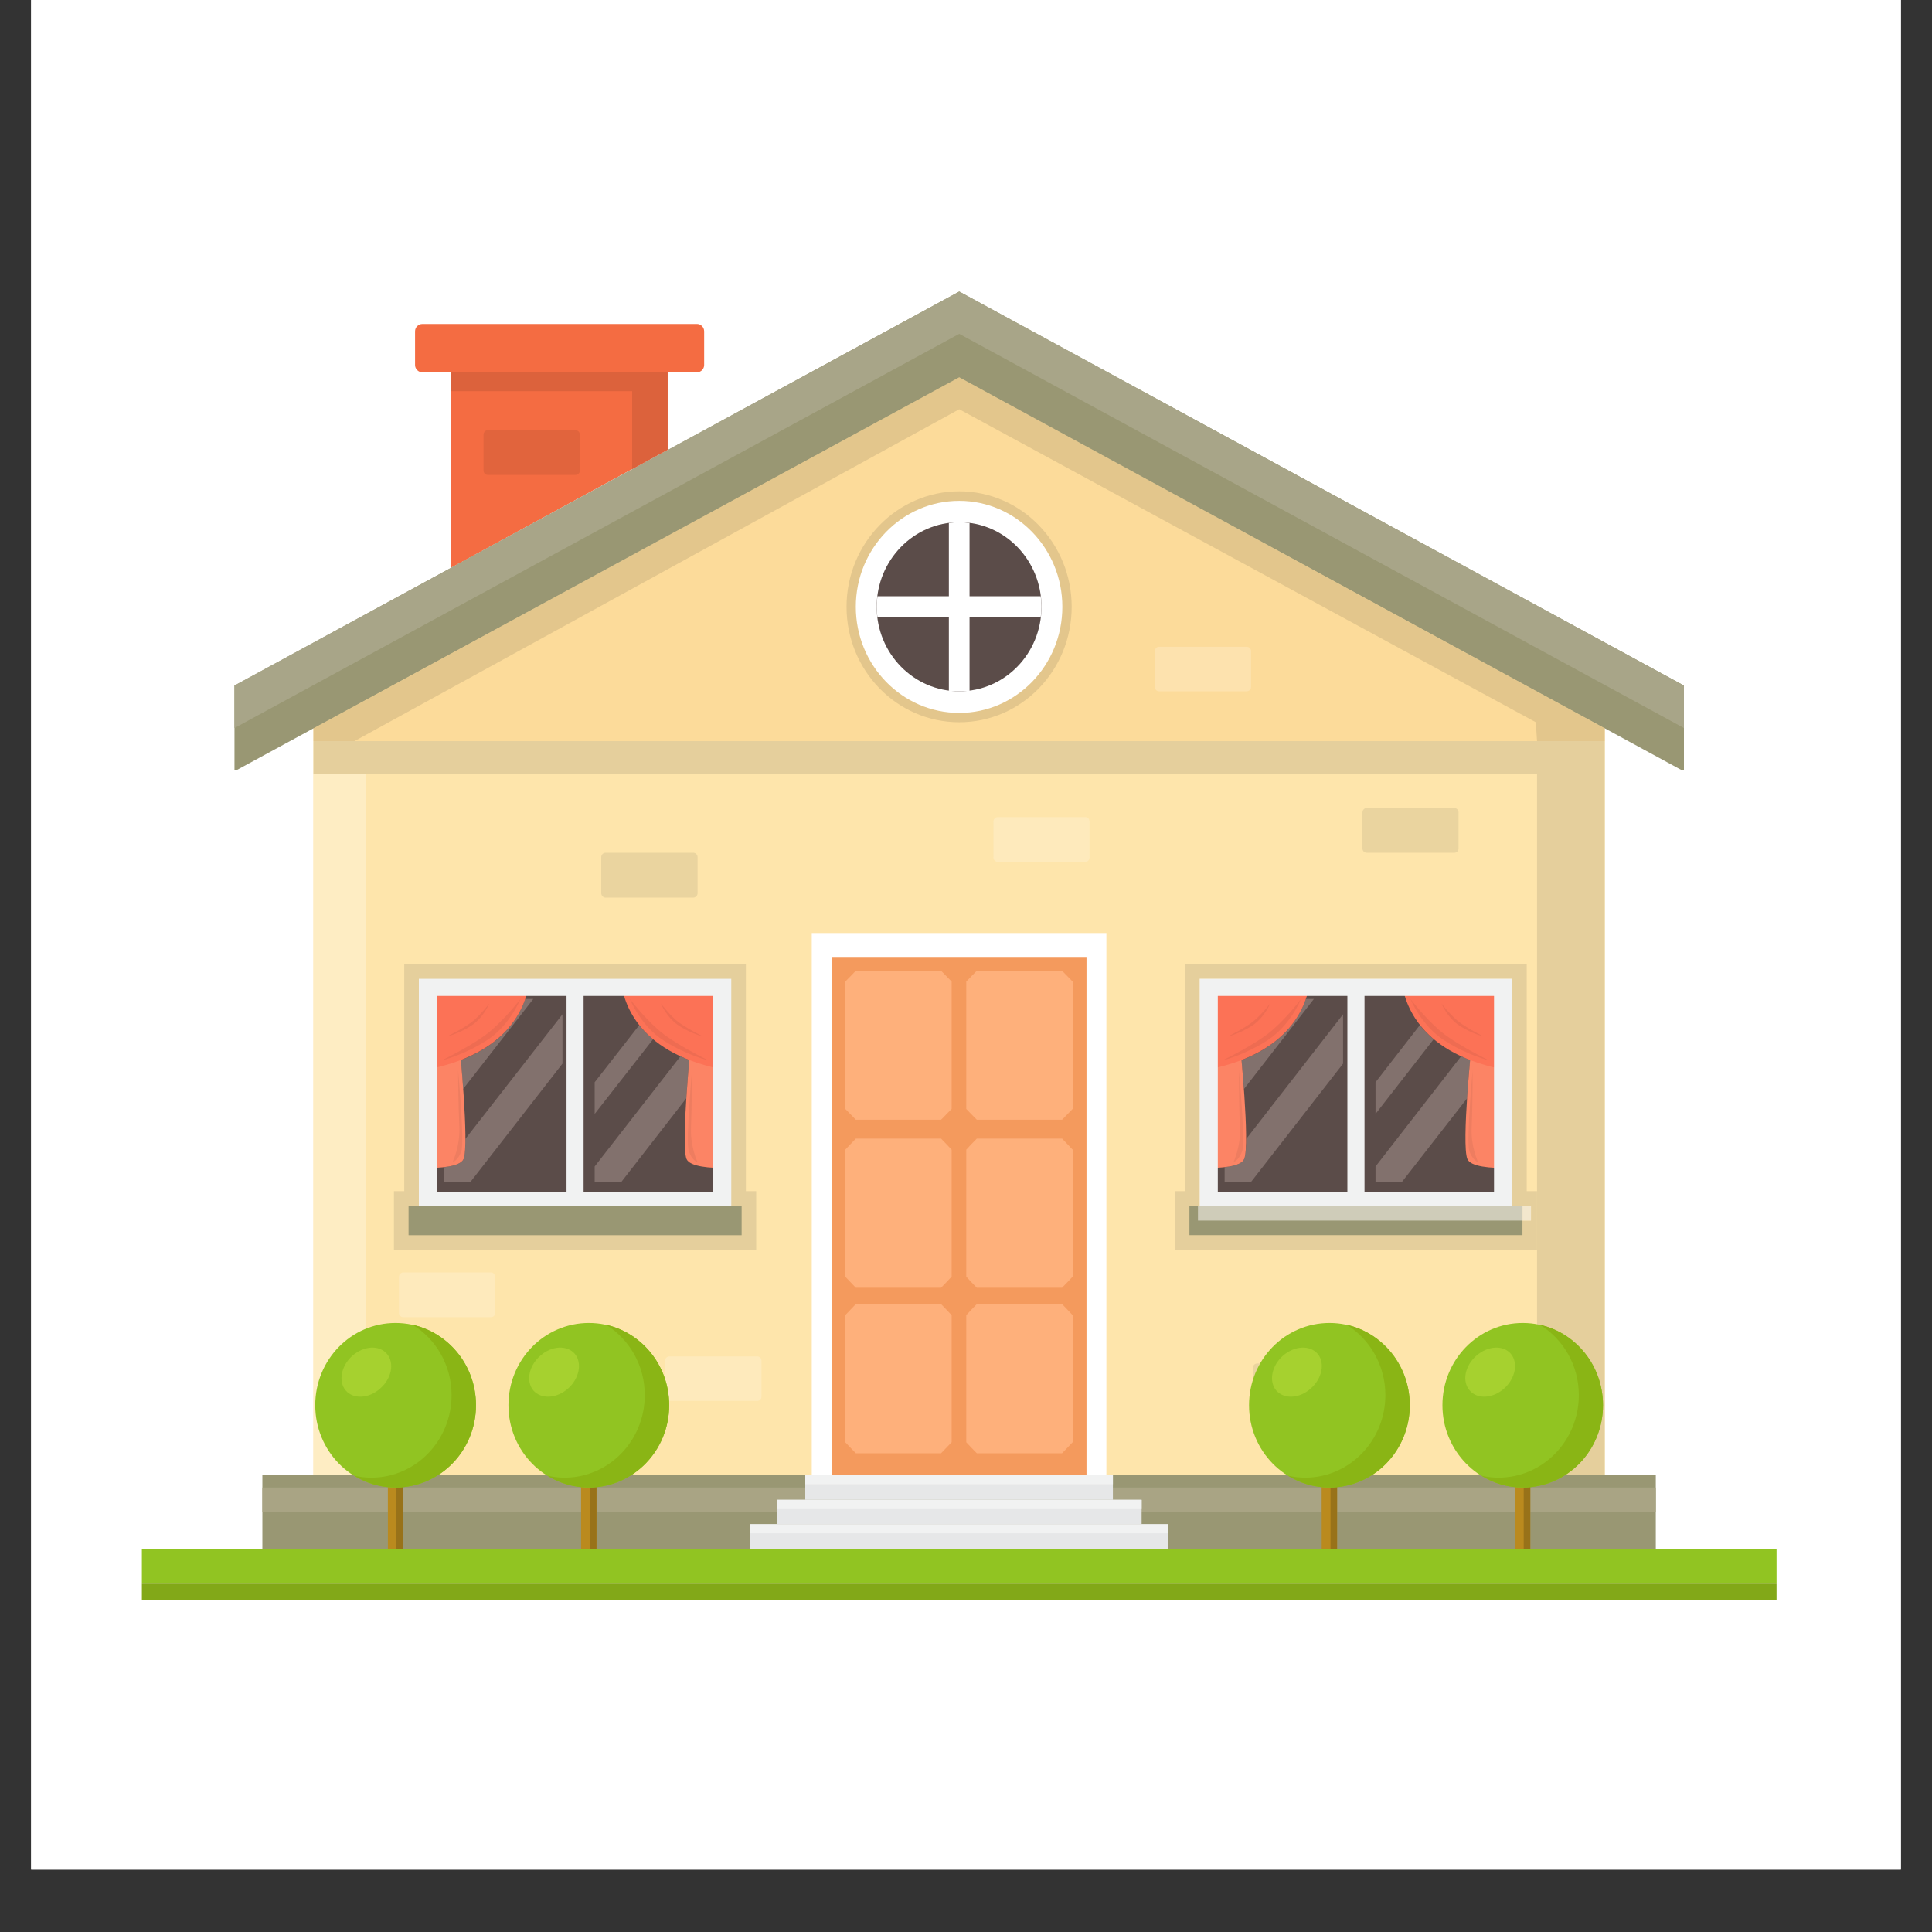 <svg xmlns="http://www.w3.org/2000/svg" xmlns:xlink="http://www.w3.org/1999/xlink" width="40" zoomAndPan="magnify" viewBox="0 0 30 30" height="40" preserveAspectRatio="xMidYMid meet" version="1.0"><rect x="0" y="0" width="30" height="30" fill="#333333" stroke="none"/><defs><g/><clipPath id="8434b22840"><path d="M 0.484 0 L 29.516 0 L 29.516 29.031 L 0.484 29.031 Z M 0.484 0 " clip-rule="nonzero"/></clipPath><clipPath id="296f0951eb"><path d="M 4 22 L 26 22 L 26 24.848 L 4 24.848 Z M 4 22 " clip-rule="nonzero"/></clipPath><clipPath id="5eb6cc7328"><path d="M 11 23 L 19 23 L 19 24.848 L 11 24.848 Z M 11 23 " clip-rule="nonzero"/></clipPath><clipPath id="59e1f656ed"><path d="M 3 4.527 L 27 4.527 L 27 12 L 3 12 Z M 3 4.527 " clip-rule="nonzero"/></clipPath><clipPath id="c17aa7339f"><path d="M 23 22 L 24 22 L 24 24.848 L 23 24.848 Z M 23 22 " clip-rule="nonzero"/></clipPath><clipPath id="60b52ded4e"><path d="M 20 22 L 21 22 L 21 24.848 L 20 24.848 Z M 20 22 " clip-rule="nonzero"/></clipPath><clipPath id="71fb1fd658"><path d="M 9 22 L 10 22 L 10 24.848 L 9 24.848 Z M 9 22 " clip-rule="nonzero"/></clipPath><clipPath id="2bcf878860"><path d="M 6 22 L 7 22 L 7 24.848 L 6 24.848 Z M 6 22 " clip-rule="nonzero"/></clipPath><clipPath id="11c504e70d"><path d="M 2.191 24 L 27.594 24 L 27.594 24.848 L 2.191 24.848 Z M 2.191 24 " clip-rule="nonzero"/></clipPath></defs><g clip-path="url(#8434b22840)"><path fill="#ffffff" d="M 0.484 0 L 29.516 0 L 29.516 29.031 L 0.484 29.031 Z M 0.484 0 " fill-opacity="1" fill-rule="nonzero"/><path fill="#ffffff" d="M 0.484 0 L 29.516 0 L 29.516 29.031 L 0.484 29.031 Z M 0.484 0 " fill-opacity="1" fill-rule="nonzero"/></g><path fill="#fee5ab" d="M 4.867 22.91 L 24.918 22.91 L 24.918 11.508 L 4.867 11.508 Z M 4.867 22.91 " fill-opacity="1" fill-rule="nonzero"/><path fill="#e5cf9c" d="M 23.867 19.414 L 18.242 19.414 L 18.242 18.496 L 18.402 18.496 L 18.402 14.969 L 23.707 14.969 L 23.707 18.496 L 23.867 18.496 L 23.867 19.414 M 18.469 18.73 L 18.469 19.18 L 23.641 19.18 L 23.641 18.953 L 23.773 18.953 L 23.773 18.73 L 23.48 18.73 L 23.48 15.199 L 18.629 15.199 L 18.629 18.73 L 18.469 18.73 " fill-opacity="1" fill-rule="nonzero"/><path fill="#feedc3" d="M 4.867 22.906 L 5.688 22.906 L 5.688 12.023 L 4.867 12.023 Z M 4.867 22.906 " fill-opacity="1" fill-rule="nonzero"/><path fill="#fcdb9a" d="M 4.867 10.871 L 4.867 11.508 L 24.918 11.508 L 24.918 10.871 L 14.895 5.418 L 4.867 10.871 " fill-opacity="1" fill-rule="nonzero"/><g clip-path="url(#296f0951eb)"><path fill="#999773" d="M 4.074 24.051 L 25.711 24.051 L 25.711 22.906 L 4.074 22.906 Z M 4.074 24.051 " fill-opacity="1" fill-rule="nonzero"/></g><path fill="#a9a484" d="M 25.711 23.477 L 23.762 23.477 L 23.762 23.098 L 25.711 23.098 L 25.711 23.477 M 23.527 23.477 L 20.762 23.477 L 20.762 23.098 L 23.527 23.098 L 23.527 23.477 M 20.523 23.477 L 9.262 23.477 L 9.262 23.098 L 20.523 23.098 L 20.523 23.477 M 9.023 23.477 L 6.262 23.477 L 6.262 23.098 L 9.023 23.098 L 9.023 23.477 M 6.023 23.477 L 4.074 23.477 L 4.074 23.098 L 6.023 23.098 L 6.023 23.477 " fill-opacity="1" fill-rule="nonzero"/><path fill="#e5cf9c" d="M 24.918 22.906 L 23.867 22.906 L 23.867 12.023 L 4.867 12.023 L 4.867 11.508 L 24.918 11.508 L 24.918 22.906 " fill-opacity="1" fill-rule="nonzero"/><path fill="#e3c68c" d="M 24.918 11.508 L 23.867 11.508 L 23.848 11.215 L 14.895 6.355 L 5.504 11.508 L 4.867 11.508 L 4.867 11.312 L 14.895 5.859 L 24.918 11.312 L 24.918 11.508 " fill-opacity="1" fill-rule="nonzero"/><path fill="#ffffff" d="M 17.18 14.488 L 12.605 14.488 L 12.605 22.906 L 17.18 22.906 L 17.18 14.488 " fill-opacity="1" fill-rule="nonzero"/><path fill="#f49a5d" d="M 12.914 22.906 L 12.914 14.871 L 16.871 14.871 L 16.871 22.906 L 12.914 22.906 " fill-opacity="1" fill-rule="nonzero"/><path fill="#feb07b" d="M 14.613 17.387 L 13.289 17.387 C 13.227 17.32 13.188 17.285 13.125 17.219 L 13.125 15.242 C 13.188 15.176 13.227 15.141 13.289 15.074 L 14.613 15.074 C 14.676 15.141 14.715 15.176 14.777 15.242 L 14.777 17.219 C 14.715 17.285 14.676 17.32 14.613 17.387 " fill-opacity="1" fill-rule="nonzero"/><path fill="#feb07b" d="M 16.492 17.387 L 15.168 17.387 C 15.102 17.32 15.066 17.285 15.004 17.219 L 15.004 15.242 C 15.066 15.176 15.102 15.141 15.168 15.074 L 16.492 15.074 C 16.555 15.141 16.594 15.176 16.656 15.242 L 16.656 17.219 C 16.594 17.285 16.555 17.32 16.492 17.387 " fill-opacity="1" fill-rule="nonzero"/><path fill="#feb07b" d="M 14.613 19.996 L 13.289 19.996 C 13.227 19.93 13.188 19.891 13.125 19.824 L 13.125 17.852 C 13.188 17.785 13.227 17.746 13.289 17.68 L 14.613 17.68 C 14.676 17.746 14.715 17.785 14.777 17.852 L 14.777 19.824 C 14.715 19.891 14.676 19.93 14.613 19.996 " fill-opacity="1" fill-rule="nonzero"/><path fill="#feb07b" d="M 16.492 19.996 L 15.168 19.996 C 15.102 19.93 15.066 19.891 15.004 19.824 L 15.004 17.852 C 15.066 17.785 15.102 17.746 15.168 17.68 L 16.492 17.68 C 16.555 17.746 16.594 17.785 16.656 17.852 L 16.656 19.824 C 16.594 19.891 16.555 19.93 16.492 19.996 " fill-opacity="1" fill-rule="nonzero"/><path fill="#feb07b" d="M 14.613 22.566 L 13.289 22.566 C 13.227 22.5 13.188 22.461 13.125 22.395 L 13.125 20.422 C 13.188 20.355 13.227 20.316 13.289 20.25 L 14.613 20.25 C 14.676 20.316 14.715 20.355 14.777 20.422 L 14.777 22.395 C 14.715 22.461 14.676 22.5 14.613 22.566 " fill-opacity="1" fill-rule="nonzero"/><path fill="#feb07b" d="M 16.492 22.566 L 15.168 22.566 C 15.102 22.5 15.066 22.461 15.004 22.395 L 15.004 20.422 C 15.066 20.355 15.102 20.316 15.168 20.25 L 16.492 20.25 C 16.555 20.316 16.594 20.355 16.656 20.422 L 16.656 22.395 C 16.594 22.461 16.555 22.5 16.492 22.566 " fill-opacity="1" fill-rule="nonzero"/><g clip-path="url(#5eb6cc7328)"><path fill="#e6e7e8" d="M 18.137 23.668 L 11.648 23.668 L 11.648 24.051 L 18.137 24.051 L 18.137 23.668 " fill-opacity="1" fill-rule="nonzero"/></g><path fill="#f1f2f2" d="M 18.137 23.668 L 11.648 23.668 L 11.648 23.809 L 18.137 23.809 L 18.137 23.668 " fill-opacity="1" fill-rule="nonzero"/><path fill="#e6e7e8" d="M 17.727 23.289 L 12.062 23.289 L 12.062 23.668 L 17.727 23.668 L 17.727 23.289 " fill-opacity="1" fill-rule="nonzero"/><path fill="#f1f2f2" d="M 17.727 23.289 L 12.062 23.289 L 12.062 23.422 L 17.727 23.422 L 17.727 23.289 " fill-opacity="1" fill-rule="nonzero"/><path fill="#e6e7e8" d="M 17.281 22.906 L 12.504 22.906 L 12.504 23.289 L 17.281 23.289 L 17.281 22.906 " fill-opacity="1" fill-rule="nonzero"/><path fill="#f1f2f2" d="M 17.281 22.906 L 12.504 22.906 L 12.504 23.047 L 17.281 23.047 L 17.281 22.906 " fill-opacity="1" fill-rule="nonzero"/><path fill="#f46c42" d="M 10.367 6.984 L 10.367 5.418 L 6.996 5.418 L 6.996 8.82 L 10.367 6.984 " fill-opacity="1" fill-rule="nonzero"/><g clip-path="url(#59e1f656ed)"><path fill="#999773" d="M 14.895 4.527 L 3.641 10.645 L 3.641 11.953 L 3.684 11.953 L 14.895 5.859 L 26.102 11.953 L 26.148 11.953 L 26.148 10.645 L 14.895 4.527 " fill-opacity="1" fill-rule="nonzero"/><path fill="#a8a588" d="M 14.895 4.527 L 3.641 10.645 L 3.641 11.305 L 14.895 5.184 L 26.148 11.305 L 26.148 10.645 L 14.895 4.527 " fill-opacity="1" fill-rule="nonzero"/></g><path fill="#e6e7e8" d="M 10.367 6.984 L 10.367 5.418 L 6.996 5.418 L 10.367 5.418 L 10.367 6.984 " fill-opacity="1" fill-rule="nonzero"/><path fill="#dc623c" d="M 9.816 7.285 L 9.816 6.074 L 6.996 6.074 L 6.996 5.418 L 10.367 5.418 L 10.367 6.984 L 9.816 7.285 " fill-opacity="1" fill-rule="nonzero"/><path fill="#8a8969" d="M 9.816 7.285 L 10.367 6.984 L 9.816 7.285 " fill-opacity="1" fill-rule="nonzero"/><path fill="#98957c" d="M 9.816 7.285 L 10.367 6.984 L 9.816 7.285 " fill-opacity="1" fill-rule="nonzero"/><path fill="#f46c42" d="M 10.824 5.781 L 6.559 5.781 C 6.496 5.781 6.445 5.73 6.445 5.668 L 6.445 5.145 C 6.445 5.082 6.496 5.031 6.559 5.031 L 10.824 5.031 C 10.883 5.031 10.934 5.082 10.934 5.145 L 10.934 5.668 C 10.934 5.73 10.883 5.781 10.824 5.781 " fill-opacity="1" fill-rule="nonzero"/><path fill="#e5cf9c" d="M 11.742 19.414 L 6.117 19.414 L 6.117 18.496 L 6.277 18.496 L 6.277 14.969 L 11.582 14.969 L 11.582 18.496 L 11.742 18.496 L 11.742 19.414 M 6.66 18.137 L 6.66 18.652 L 11.203 18.652 L 11.203 18.137 C 11.211 18.137 11.223 18.137 11.23 18.137 C 11.254 18.137 11.281 18.137 11.305 18.137 L 11.305 15.238 L 9.645 15.238 C 9.645 15.262 9.648 15.285 9.652 15.312 L 8.207 15.312 C 8.211 15.285 8.215 15.262 8.219 15.238 L 6.555 15.238 L 6.555 18.137 C 6.578 18.137 6.605 18.137 6.629 18.137 C 6.641 18.137 6.648 18.137 6.66 18.137 " fill-opacity="1" fill-rule="nonzero"/><path fill="#5b4c49" d="M 18.781 18.652 L 23.324 18.652 L 23.324 15.312 L 18.781 15.312 Z M 18.781 18.652 " fill-opacity="1" fill-rule="nonzero"/><path fill="#82716d" d="M 19.43 18.348 L 19.016 18.348 L 19.016 18.125 C 19.168 18.105 19.293 18.07 19.32 17.996 C 19.34 17.945 19.352 17.832 19.352 17.684 L 20.855 15.75 L 20.855 16.516 L 19.43 18.348 " fill-opacity="1" fill-rule="nonzero"/><path fill="#82716d" d="M 19.316 16.91 C 19.305 16.742 19.289 16.586 19.277 16.461 L 19.281 16.461 C 19.914 16.215 20.172 15.816 20.277 15.512 L 20.402 15.512 L 19.316 16.91 " fill-opacity="1" fill-rule="nonzero"/><path fill="#82716d" d="M 21.773 18.348 L 21.359 18.348 L 21.359 18.113 L 22.688 16.402 C 22.734 16.422 22.777 16.441 22.828 16.461 C 22.812 16.621 22.793 16.836 22.781 17.055 L 21.773 18.348 " fill-opacity="1" fill-rule="nonzero"/><path fill="#82716d" d="M 21.359 17.297 L 21.359 16.805 L 22.047 15.918 C 22.105 15.992 22.176 16.066 22.262 16.137 L 21.359 17.297 " fill-opacity="1" fill-rule="nonzero"/><path fill="#fc8465" d="M 18.68 18.137 C 18.961 18.141 19.273 18.117 19.32 17.996 C 19.414 17.766 19.254 16.203 19.254 16.203 C 19.223 15.723 19.137 15.422 19.039 15.238 L 18.68 15.238 L 18.68 18.137 " fill-opacity="1" fill-rule="nonzero"/><path fill="#fc7256" d="M 20.34 15.238 L 18.68 15.238 L 18.68 16.621 C 20.062 16.383 20.301 15.578 20.34 15.238 " fill-opacity="1" fill-rule="nonzero"/><path fill="#ee7d60" d="M 19.152 18.047 C 19.152 18.047 19.27 17.805 19.254 17.5 C 19.238 17.195 19.238 16.621 19.238 16.621 C 19.238 16.621 19.34 17.723 19.289 17.875 C 19.234 18.023 19.152 18.047 19.152 18.047 " fill-opacity="1" fill-rule="nonzero"/><path fill="#ee6c52" d="M 18.984 16.465 C 18.984 16.465 19.516 16.211 19.766 15.988 C 20.016 15.766 20.203 15.512 20.203 15.512 C 20.203 15.512 20.035 15.93 19.672 16.16 C 19.309 16.391 18.984 16.465 18.984 16.465 " fill-opacity="1" fill-rule="nonzero"/><path fill="#ee6c52" d="M 19.066 16.094 C 19.066 16.094 19.352 15.957 19.484 15.84 C 19.621 15.719 19.723 15.582 19.723 15.582 C 19.723 15.582 19.633 15.805 19.438 15.93 C 19.242 16.055 19.066 16.094 19.066 16.094 " fill-opacity="1" fill-rule="nonzero"/><path fill="#fc8465" d="M 23.426 18.137 C 23.145 18.141 22.832 18.117 22.785 17.996 C 22.691 17.766 22.852 16.203 22.852 16.203 C 22.883 15.723 22.969 15.422 23.066 15.238 L 23.426 15.238 L 23.426 18.137 " fill-opacity="1" fill-rule="nonzero"/><path fill="#fc7256" d="M 21.766 15.238 L 23.426 15.238 L 23.426 16.621 C 22.043 16.383 21.805 15.578 21.766 15.238 " fill-opacity="1" fill-rule="nonzero"/><path fill="#ee7d60" d="M 22.953 18.047 C 22.953 18.047 22.871 18.023 22.816 17.875 C 22.766 17.723 22.867 16.621 22.867 16.621 C 22.867 16.621 22.867 17.195 22.852 17.5 C 22.836 17.805 22.953 18.047 22.953 18.047 " fill-opacity="1" fill-rule="nonzero"/><path fill="#ee6c52" d="M 23.121 16.465 C 23.121 16.465 22.797 16.391 22.434 16.16 C 22.07 15.93 21.902 15.512 21.902 15.512 C 21.902 15.512 22.09 15.766 22.34 15.988 C 22.59 16.211 23.121 16.465 23.121 16.465 " fill-opacity="1" fill-rule="nonzero"/><path fill="#ee6c52" d="M 23.039 16.094 C 23.039 16.094 22.863 16.055 22.668 15.93 C 22.473 15.805 22.383 15.582 22.383 15.582 C 22.383 15.582 22.484 15.719 22.621 15.84 C 22.754 15.957 23.039 16.094 23.039 16.094 " fill-opacity="1" fill-rule="nonzero"/><path fill="#f1f2f2" d="M 23.199 18.508 L 21.188 18.508 L 21.188 15.465 L 23.199 15.465 L 23.199 18.508 M 20.922 18.508 L 18.91 18.508 L 18.91 15.465 L 20.922 15.465 L 20.922 18.508 M 18.629 15.199 L 18.629 18.766 L 23.48 18.766 L 23.48 15.199 L 18.629 15.199 " fill-opacity="1" fill-rule="nonzero"/><path fill="#999773" d="M 18.469 19.18 L 23.641 19.18 L 23.641 18.73 L 18.469 18.73 Z M 18.469 19.18 " fill-opacity="1" fill-rule="nonzero"/><path fill="#5b4c49" d="M 6.66 18.652 L 11.203 18.652 L 11.203 15.312 L 6.66 15.312 Z M 6.66 18.652 " fill-opacity="1" fill-rule="nonzero"/><path fill="#82716d" d="M 7.309 18.348 L 6.891 18.348 L 6.891 18.125 C 7.047 18.105 7.168 18.07 7.199 17.996 C 7.219 17.945 7.227 17.832 7.227 17.684 L 8.734 15.75 L 8.734 16.516 L 7.309 18.348 " fill-opacity="1" fill-rule="nonzero"/><path fill="#82716d" d="M 7.191 16.91 C 7.18 16.742 7.168 16.586 7.156 16.461 L 7.16 16.461 C 7.793 16.215 8.051 15.816 8.156 15.512 L 8.281 15.512 L 7.191 16.91 " fill-opacity="1" fill-rule="nonzero"/><path fill="#82716d" d="M 9.652 18.348 L 9.234 18.348 L 9.234 18.113 L 10.566 16.402 C 10.609 16.422 10.656 16.441 10.703 16.461 C 10.688 16.621 10.672 16.836 10.656 17.055 L 9.652 18.348 " fill-opacity="1" fill-rule="nonzero"/><path fill="#82716d" d="M 9.234 17.297 L 9.234 16.805 L 9.926 15.918 C 9.984 15.992 10.055 16.066 10.141 16.137 L 9.234 17.297 " fill-opacity="1" fill-rule="nonzero"/><path fill="#fc8465" d="M 6.555 18.137 C 6.84 18.141 7.148 18.117 7.199 17.996 C 7.289 17.766 7.133 16.203 7.133 16.203 C 7.102 15.723 7.016 15.422 6.914 15.238 L 6.555 15.238 L 6.555 18.137 " fill-opacity="1" fill-rule="nonzero"/><path fill="#fc7256" d="M 8.219 15.238 L 6.555 15.238 L 6.555 16.621 C 7.941 16.383 8.18 15.578 8.219 15.238 " fill-opacity="1" fill-rule="nonzero"/><path fill="#ee7d60" d="M 7.027 18.047 C 7.027 18.047 7.145 17.805 7.133 17.5 C 7.117 17.195 7.113 16.621 7.113 16.621 C 7.113 16.621 7.215 17.723 7.164 17.875 C 7.113 18.023 7.027 18.047 7.027 18.047 " fill-opacity="1" fill-rule="nonzero"/><path fill="#ee6c52" d="M 6.859 16.465 C 6.859 16.465 7.391 16.211 7.641 15.988 C 7.891 15.766 8.082 15.512 8.082 15.512 C 8.082 15.512 7.914 15.93 7.551 16.16 C 7.188 16.391 6.859 16.465 6.859 16.465 " fill-opacity="1" fill-rule="nonzero"/><path fill="#ee6c52" d="M 6.941 16.094 C 6.941 16.094 7.227 15.957 7.363 15.84 C 7.496 15.719 7.598 15.582 7.598 15.582 C 7.598 15.582 7.508 15.805 7.312 15.93 C 7.117 16.055 6.941 16.094 6.941 16.094 " fill-opacity="1" fill-rule="nonzero"/><path fill="#fc8465" d="M 11.305 18.137 C 11.023 18.141 10.711 18.117 10.66 17.996 C 10.57 17.766 10.727 16.203 10.727 16.203 C 10.758 15.723 10.844 15.422 10.945 15.238 L 11.305 15.238 L 11.305 18.137 " fill-opacity="1" fill-rule="nonzero"/><path fill="#fc7256" d="M 9.645 15.238 L 11.305 15.238 L 11.305 16.621 C 9.918 16.383 9.68 15.578 9.645 15.238 " fill-opacity="1" fill-rule="nonzero"/><path fill="#ee7d60" d="M 10.832 18.047 C 10.832 18.047 10.746 18.023 10.695 17.875 C 10.645 17.723 10.746 16.621 10.746 16.621 C 10.746 16.621 10.742 17.195 10.73 17.5 C 10.715 17.805 10.832 18.047 10.832 18.047 " fill-opacity="1" fill-rule="nonzero"/><path fill="#ee6c52" d="M 11 16.465 C 11 16.465 10.672 16.391 10.309 16.16 C 9.945 15.93 9.781 15.512 9.781 15.512 C 9.781 15.512 9.969 15.766 10.219 15.988 C 10.469 16.211 11 16.465 11 16.465 " fill-opacity="1" fill-rule="nonzero"/><path fill="#ee6c52" d="M 10.918 16.094 C 10.918 16.094 10.742 16.055 10.547 15.93 C 10.352 15.805 10.262 15.582 10.262 15.582 C 10.262 15.582 10.363 15.719 10.496 15.84 C 10.633 15.957 10.918 16.094 10.918 16.094 " fill-opacity="1" fill-rule="nonzero"/><path fill="#f1f2f2" d="M 11.074 18.508 L 9.062 18.508 L 9.062 15.465 L 11.074 15.465 Z M 8.797 18.508 L 6.785 18.508 L 6.785 15.465 L 8.797 15.465 Z M 6.504 15.199 L 6.504 18.766 L 11.355 18.766 L 11.355 15.199 L 6.504 15.199 " fill-opacity="1" fill-rule="nonzero"/><path fill="#999773" d="M 11.516 19.18 L 6.344 19.18 L 6.344 18.73 L 11.516 18.73 L 11.516 19.18 " fill-opacity="1" fill-rule="nonzero"/><path fill="#f3e7cd" d="M 23.641 18.953 L 23.773 18.953 L 23.773 18.73 L 23.641 18.73 Z M 23.641 18.953 " fill-opacity="1" fill-rule="nonzero"/><path fill="#cfccb9" d="M 18.602 18.953 L 23.641 18.953 L 23.641 18.73 L 18.602 18.73 Z M 18.602 18.953 " fill-opacity="1" fill-rule="nonzero"/><path fill="#e3c68c" d="M 14.895 11.215 C 13.93 11.215 13.145 10.414 13.145 9.422 C 13.145 8.434 13.93 7.629 14.895 7.629 C 15.859 7.629 16.641 8.434 16.641 9.422 C 16.641 10.414 15.859 11.215 14.895 11.215 " fill-opacity="1" fill-rule="nonzero"/><path fill="#ffffff" d="M 16.496 9.422 C 16.496 10.332 15.777 11.07 14.895 11.07 C 14.008 11.07 13.289 10.332 13.289 9.422 C 13.289 8.516 14.008 7.777 14.895 7.777 C 15.777 7.777 16.496 8.516 16.496 9.422 " fill-opacity="1" fill-rule="nonzero"/><path fill="#5b4c49" d="M 16.172 9.422 C 16.172 10.148 15.602 10.734 14.895 10.734 C 14.188 10.734 13.613 10.148 13.613 9.422 C 13.613 8.699 14.188 8.109 14.895 8.109 C 15.602 8.109 16.172 8.699 16.172 9.422 " fill-opacity="1" fill-rule="nonzero"/><path fill="#ffffff" d="M 15.055 8.121 C 15 8.113 14.949 8.109 14.895 8.109 C 14.84 8.109 14.785 8.113 14.734 8.121 L 14.734 9.258 L 13.625 9.258 C 13.617 9.312 13.613 9.367 13.613 9.422 C 13.613 9.48 13.617 9.535 13.625 9.586 L 14.734 9.586 L 14.734 10.727 C 14.785 10.73 14.84 10.734 14.895 10.734 C 14.949 10.734 15 10.73 15.055 10.727 L 15.055 9.586 L 16.16 9.586 C 16.168 9.535 16.172 9.48 16.172 9.422 C 16.172 9.367 16.168 9.312 16.16 9.258 L 15.055 9.258 L 15.055 8.121 " fill-opacity="1" fill-rule="nonzero"/><path fill="#feeabc" d="M 7.625 20.453 L 6.262 20.453 C 6.227 20.453 6.195 20.426 6.195 20.387 L 6.195 19.828 C 6.195 19.789 6.227 19.758 6.262 19.758 L 7.625 19.758 C 7.66 19.758 7.688 19.789 7.688 19.828 L 7.688 20.387 C 7.688 20.426 7.66 20.453 7.625 20.453 " fill-opacity="1" fill-rule="nonzero"/><path fill="#feeabc" d="M 11.758 21.754 L 10.395 21.754 C 10.359 21.754 10.328 21.727 10.328 21.688 L 10.328 21.129 C 10.328 21.09 10.359 21.062 10.395 21.062 L 11.758 21.062 C 11.793 21.062 11.824 21.09 11.824 21.129 L 11.824 21.688 C 11.824 21.727 11.793 21.754 11.758 21.754 " fill-opacity="1" fill-rule="nonzero"/><path fill="#fde2ae" d="M 19.359 10.734 L 17.996 10.734 C 17.961 10.734 17.934 10.707 17.934 10.668 L 17.934 10.109 C 17.934 10.07 17.961 10.043 17.996 10.043 L 19.359 10.043 C 19.395 10.043 19.426 10.07 19.426 10.109 L 19.426 10.668 C 19.426 10.707 19.395 10.734 19.359 10.734 " fill-opacity="1" fill-rule="nonzero"/><path fill="#feeabc" d="M 16.855 13.383 L 15.492 13.383 C 15.457 13.383 15.426 13.352 15.426 13.316 L 15.426 12.758 C 15.426 12.719 15.457 12.688 15.492 12.688 L 16.855 12.688 C 16.891 12.688 16.918 12.719 16.918 12.758 L 16.918 13.316 C 16.918 13.352 16.891 13.383 16.855 13.383 " fill-opacity="1" fill-rule="nonzero"/><path fill="#ead49f" d="M 10.766 13.938 L 9.402 13.938 C 9.367 13.938 9.336 13.906 9.336 13.871 L 9.336 13.309 C 9.336 13.273 9.367 13.242 9.402 13.242 L 10.766 13.242 C 10.801 13.242 10.832 13.273 10.832 13.309 L 10.832 13.871 C 10.832 13.906 10.801 13.938 10.766 13.938 " fill-opacity="1" fill-rule="nonzero"/><path fill="#e1643d" d="M 8.938 7.375 L 7.574 7.375 C 7.539 7.375 7.508 7.344 7.508 7.309 L 7.508 6.75 C 7.508 6.711 7.539 6.68 7.574 6.68 L 8.938 6.68 C 8.973 6.68 9.004 6.711 9.004 6.75 L 9.004 7.309 C 9.004 7.344 8.973 7.375 8.938 7.375 " fill-opacity="1" fill-rule="nonzero"/><path fill="#ead49f" d="M 20.883 21.863 L 19.523 21.863 C 19.484 21.863 19.457 21.836 19.457 21.797 L 19.457 21.238 C 19.457 21.199 19.484 21.172 19.523 21.172 L 20.883 21.172 C 20.922 21.172 20.949 21.199 20.949 21.238 L 20.949 21.797 C 20.949 21.836 20.922 21.863 20.883 21.863 " fill-opacity="1" fill-rule="nonzero"/><path fill="#ead49f" d="M 22.582 13.242 L 21.223 13.242 C 21.184 13.242 21.156 13.211 21.156 13.176 L 21.156 12.617 C 21.156 12.578 21.184 12.547 21.223 12.547 L 22.582 12.547 C 22.621 12.547 22.648 12.578 22.648 12.617 L 22.648 13.176 C 22.648 13.211 22.621 13.242 22.582 13.242 " fill-opacity="1" fill-rule="nonzero"/><g clip-path="url(#c17aa7339f)"><path fill="#ba8a1e" d="M 23.527 24.488 L 23.762 24.488 L 23.762 22.32 L 23.527 22.32 Z M 23.527 24.488 " fill-opacity="1" fill-rule="nonzero"/><path fill="#987219" d="M 23.762 24.488 L 23.66 24.488 L 23.66 22.32 L 23.762 22.32 L 23.762 24.488 " fill-opacity="1" fill-rule="nonzero"/></g><path fill="#91c422" d="M 24.891 21.82 C 24.891 22.527 24.332 23.098 23.645 23.098 C 22.957 23.098 22.398 22.527 22.398 21.82 C 22.398 21.113 22.957 20.543 23.645 20.543 C 24.332 20.543 24.891 21.113 24.891 21.82 " fill-opacity="1" fill-rule="nonzero"/><path fill="#8ab515" d="M 23.91 20.57 C 24.273 20.793 24.516 21.199 24.516 21.664 C 24.516 22.371 23.957 22.945 23.266 22.945 C 23.176 22.945 23.086 22.934 23.004 22.914 C 23.191 23.031 23.41 23.098 23.645 23.098 C 24.332 23.098 24.891 22.527 24.891 21.82 C 24.891 21.207 24.473 20.695 23.91 20.57 " fill-opacity="1" fill-rule="nonzero"/><g clip-path="url(#60b52ded4e)"><path fill="#ba8a1e" d="M 20.523 24.488 L 20.762 24.488 L 20.762 22.32 L 20.523 22.32 Z M 20.523 24.488 " fill-opacity="1" fill-rule="nonzero"/><path fill="#987219" d="M 20.762 24.488 L 20.66 24.488 L 20.66 22.32 L 20.762 22.32 L 20.762 24.488 " fill-opacity="1" fill-rule="nonzero"/></g><path fill="#91c422" d="M 21.891 21.82 C 21.891 22.527 21.332 23.098 20.645 23.098 C 19.953 23.098 19.395 22.527 19.395 21.82 C 19.395 21.113 19.953 20.543 20.645 20.543 C 21.332 20.543 21.891 21.113 21.891 21.82 " fill-opacity="1" fill-rule="nonzero"/><path fill="#8ab515" d="M 20.91 20.57 C 21.27 20.793 21.512 21.199 21.512 21.664 C 21.512 22.371 20.953 22.945 20.266 22.945 C 20.176 22.945 20.086 22.934 20 22.914 C 20.188 23.031 20.406 23.098 20.645 23.098 C 21.332 23.098 21.891 22.527 21.891 21.82 C 21.891 21.207 21.469 20.695 20.91 20.57 " fill-opacity="1" fill-rule="nonzero"/><g clip-path="url(#71fb1fd658)"><path fill="#ba8a1e" d="M 9.023 24.488 L 9.262 24.488 L 9.262 22.32 L 9.023 22.32 Z M 9.023 24.488 " fill-opacity="1" fill-rule="nonzero"/><path fill="#987219" d="M 9.262 24.488 L 9.16 24.488 L 9.16 22.32 L 9.262 22.32 L 9.262 24.488 " fill-opacity="1" fill-rule="nonzero"/></g><path fill="#91c422" d="M 10.391 21.82 C 10.391 22.527 9.832 23.098 9.145 23.098 C 8.453 23.098 7.895 22.527 7.895 21.82 C 7.895 21.113 8.453 20.543 9.145 20.543 C 9.832 20.543 10.391 21.113 10.391 21.82 " fill-opacity="1" fill-rule="nonzero"/><path fill="#8ab515" d="M 9.41 20.57 C 9.77 20.793 10.012 21.199 10.012 21.664 C 10.012 22.371 9.453 22.945 8.766 22.945 C 8.676 22.945 8.586 22.934 8.5 22.914 C 8.688 23.031 8.906 23.098 9.145 23.098 C 9.832 23.098 10.391 22.527 10.391 21.82 C 10.391 21.207 9.969 20.695 9.41 20.57 " fill-opacity="1" fill-rule="nonzero"/><g clip-path="url(#2bcf878860)"><path fill="#ba8a1e" d="M 6.023 24.488 L 6.262 24.488 L 6.262 22.32 L 6.023 22.32 Z M 6.023 24.488 " fill-opacity="1" fill-rule="nonzero"/><path fill="#987219" d="M 6.262 24.488 L 6.156 24.488 L 6.156 22.32 L 6.262 22.32 L 6.262 24.488 " fill-opacity="1" fill-rule="nonzero"/></g><path fill="#91c422" d="M 7.391 21.82 C 7.391 22.527 6.832 23.098 6.141 23.098 C 5.453 23.098 4.895 22.527 4.895 21.82 C 4.895 21.113 5.453 20.543 6.141 20.543 C 6.832 20.543 7.391 21.113 7.391 21.82 " fill-opacity="1" fill-rule="nonzero"/><path fill="#8ab515" d="M 6.406 20.57 C 6.77 20.793 7.012 21.199 7.012 21.664 C 7.012 22.371 6.453 22.945 5.766 22.945 C 5.672 22.945 5.586 22.934 5.5 22.914 C 5.688 23.031 5.906 23.098 6.141 23.098 C 6.832 23.098 7.391 22.527 7.391 21.82 C 7.391 21.207 6.969 20.695 6.406 20.57 " fill-opacity="1" fill-rule="nonzero"/><g clip-path="url(#11c504e70d)"><path fill="#91c422" d="M 27.586 24.59 L 2.203 24.59 L 2.203 24.051 L 27.586 24.051 L 27.586 24.59 " fill-opacity="1" fill-rule="nonzero"/><path fill="#82a818" d="M 27.586 24.848 L 2.203 24.848 L 2.203 24.59 L 27.586 24.59 L 27.586 24.848 " fill-opacity="1" fill-rule="nonzero"/></g><path fill="#a6d12f" d="M 20.352 21.562 C 20.176 21.719 19.938 21.73 19.816 21.59 C 19.699 21.449 19.746 21.207 19.922 21.051 C 20.102 20.895 20.34 20.883 20.461 21.023 C 20.578 21.164 20.531 21.406 20.352 21.562 " fill-opacity="1" fill-rule="nonzero"/><path fill="#a6d12f" d="M 8.82 21.562 C 8.641 21.719 8.402 21.73 8.281 21.59 C 8.164 21.449 8.211 21.207 8.391 21.051 C 8.566 20.895 8.805 20.883 8.926 21.023 C 9.043 21.164 8.996 21.406 8.82 21.562 " fill-opacity="1" fill-rule="nonzero"/><path fill="#a6d12f" d="M 5.902 21.562 C 5.727 21.719 5.484 21.73 5.367 21.59 C 5.25 21.449 5.297 21.207 5.473 21.051 C 5.652 20.895 5.891 20.883 6.008 21.023 C 6.129 21.164 6.082 21.406 5.902 21.562 " fill-opacity="1" fill-rule="nonzero"/><path fill="#a6d12f" d="M 23.355 21.562 C 23.176 21.719 22.938 21.73 22.82 21.59 C 22.699 21.449 22.746 21.207 22.926 21.051 C 23.102 20.895 23.344 20.883 23.461 21.023 C 23.578 21.164 23.531 21.406 23.355 21.562 " fill-opacity="1" fill-rule="nonzero"/><g fill="#ffffff" fill-opacity="1"><g transform="translate(14.444, 27.218)"><g><path d="M 0.219 -0.266 C 0.219 -0.367 0.242 -0.445 0.297 -0.5 C 0.359 -0.562 0.441 -0.594 0.547 -0.594 C 0.66 -0.594 0.742 -0.562 0.797 -0.5 C 0.859 -0.445 0.891 -0.367 0.891 -0.266 C 0.891 -0.172 0.859 -0.094 0.797 -0.031 C 0.734 0.02 0.648 0.047 0.547 0.047 C 0.441 0.047 0.359 0.02 0.297 -0.031 C 0.242 -0.094 0.219 -0.172 0.219 -0.266 Z M 0.219 -0.266 "/></g></g></g></svg>
